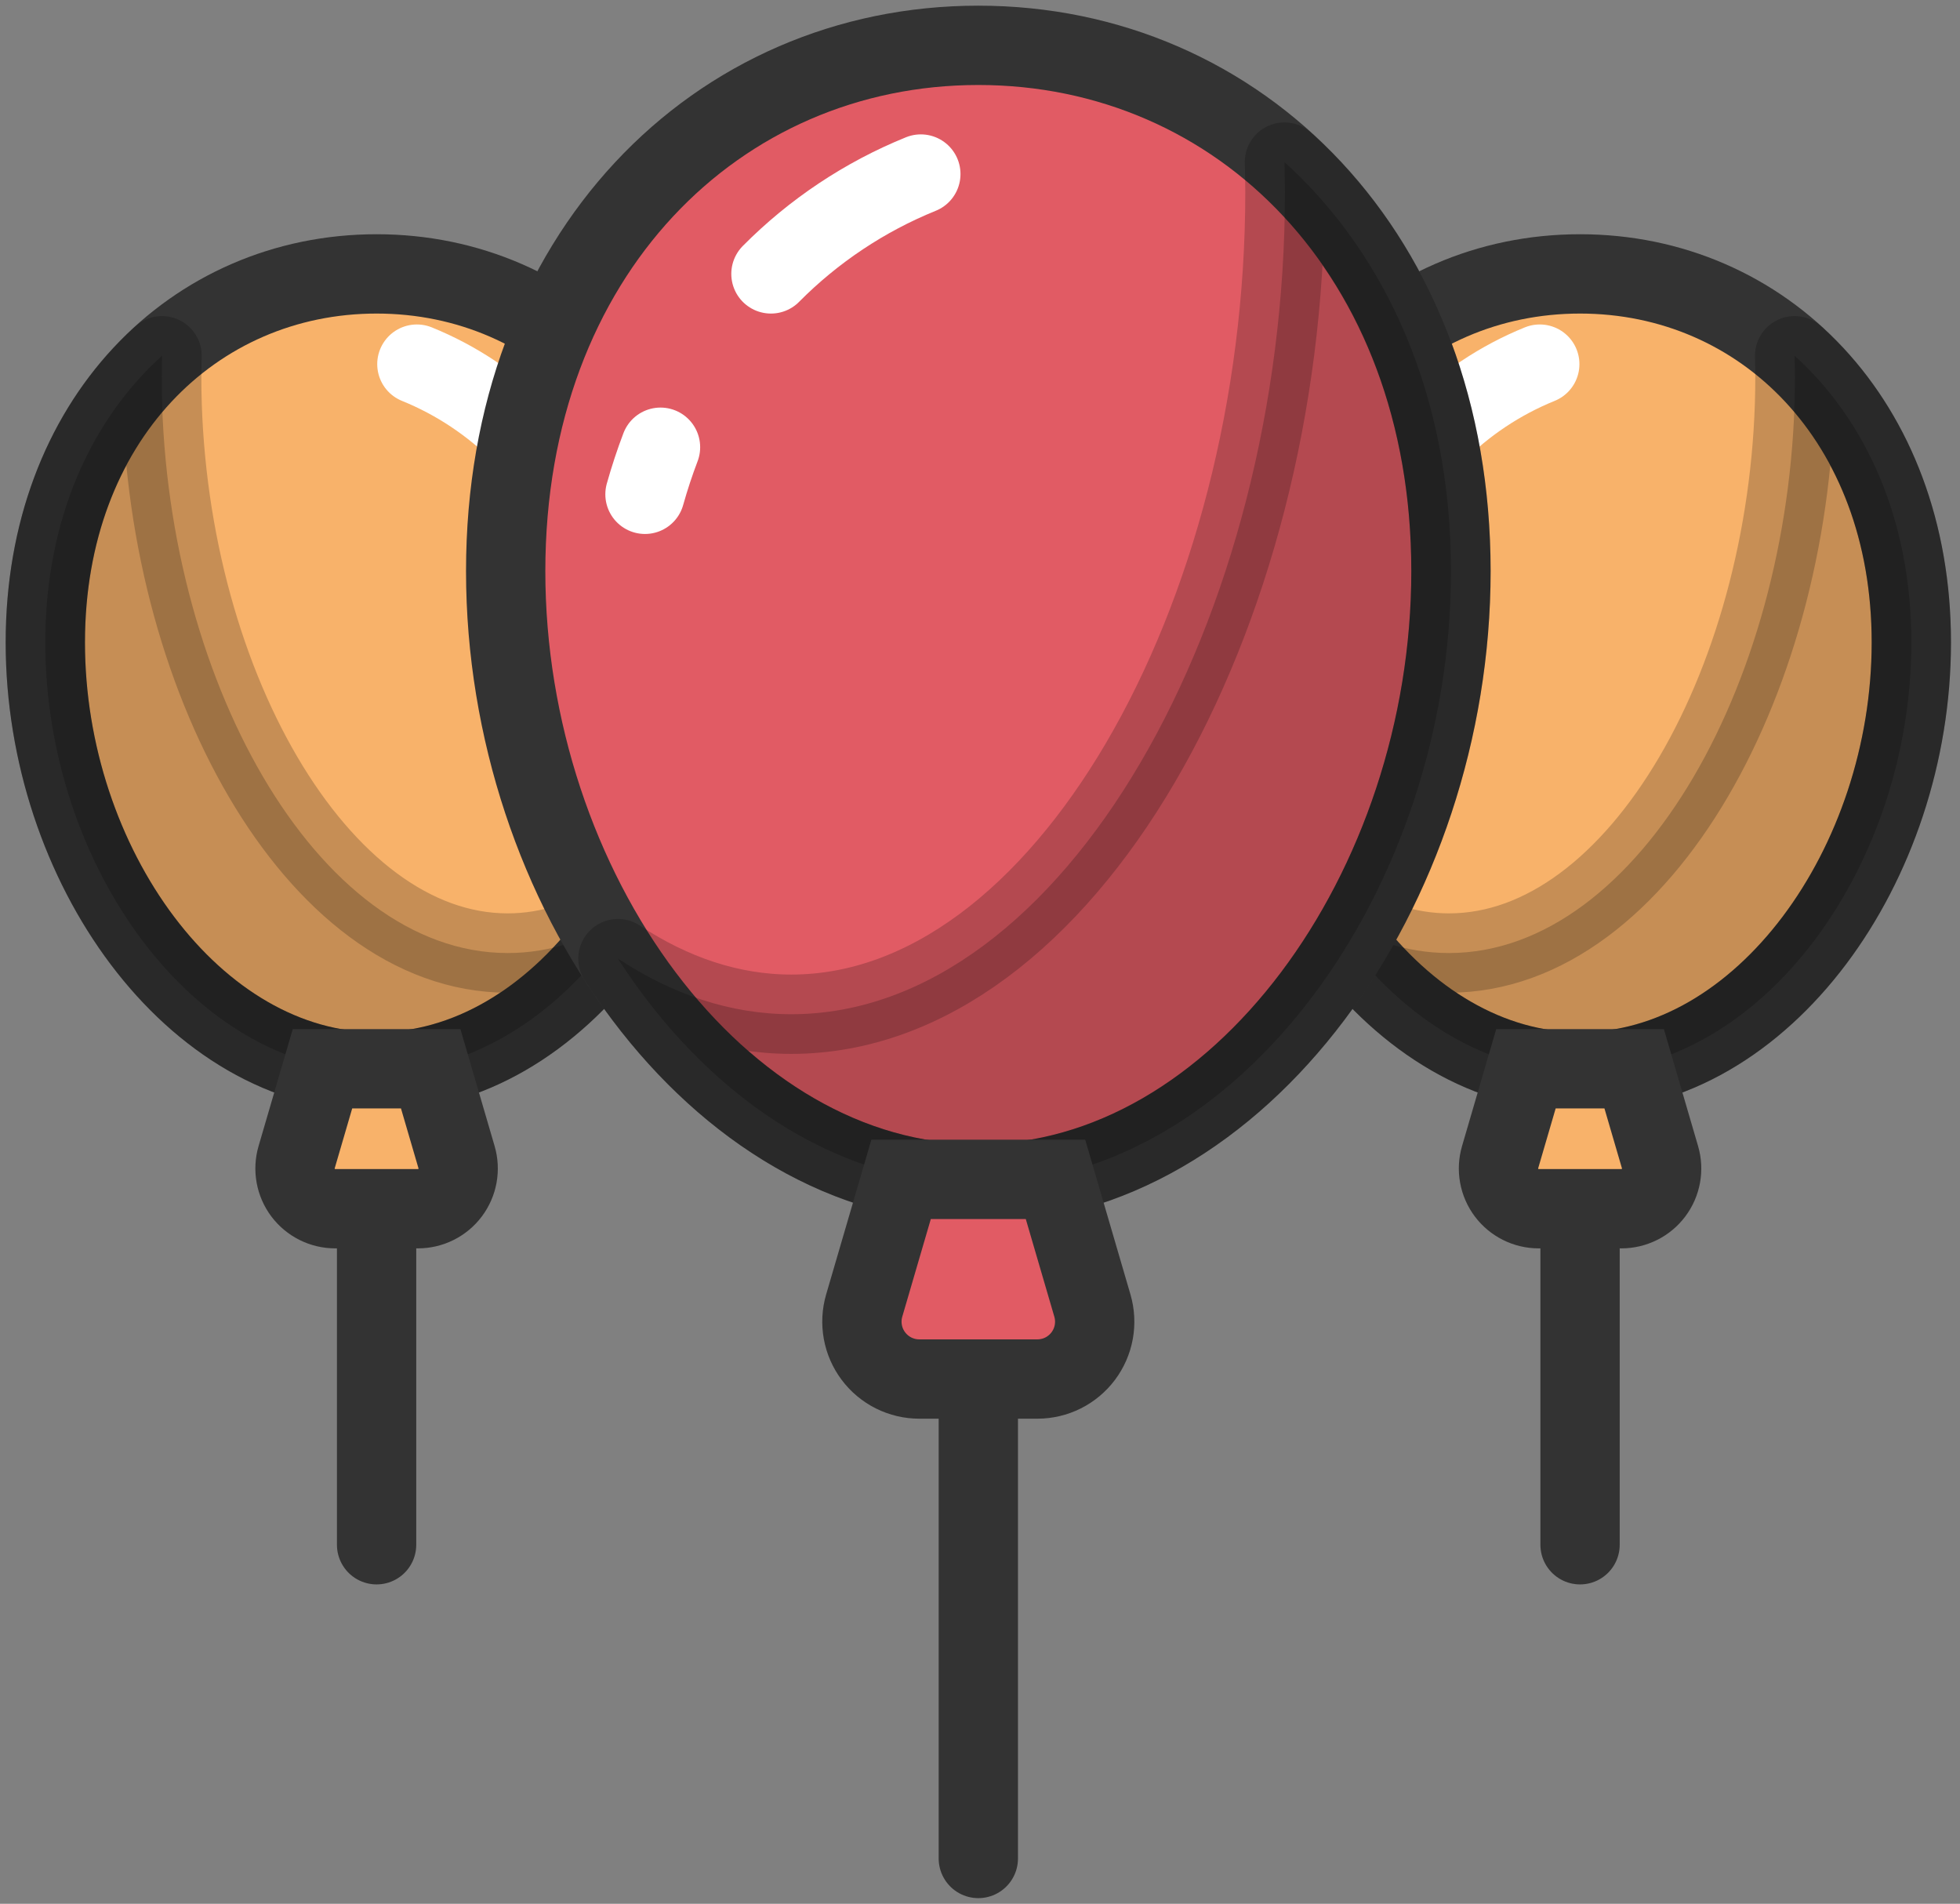 <svg width="173" height="168" viewBox="0 0 173 168" fill="none" xmlns="http://www.w3.org/2000/svg">
<rect x="0" y="0" width="173" height="168" fill="#808080" stroke="none"/>
<g id="Group">
<g id="third-baloon">
<path id="Vector" d="M139.464 100.488V136.316" stroke="#333333" stroke-width="7" stroke-miterlimit="10" stroke-linecap="round" stroke-linejoin="round"/>
<path id="Vector_2" d="M168.704 56.694C168.704 76.304 155.612 94.588 139.462 94.588C123.312 94.588 110.22 76.304 110.22 56.694C110.22 37.084 123.312 24.17 139.462 24.17C155.612 24.17 168.704 37.084 168.704 56.694Z" fill="#F8B26A" stroke="#333333" stroke-width="7" stroke-miterlimit="10"/>
<g id="Vector_3">
<path d="M126.634 38.308C129.276 35.643 132.431 33.542 135.908 32.132Z" fill="#E15B64"/>
<path d="M126.634 38.308C129.276 35.643 132.431 33.542 135.908 32.132" stroke="white" stroke-width="7" stroke-miterlimit="10" stroke-linecap="round"/>
</g>
<g id="Vector_4">
<path d="M118.842 51.942C119.124 50.942 119.444 49.972 119.802 49.03Z" fill="#E15B64"/>
<path d="M118.842 51.942C119.124 50.942 119.444 49.972 119.802 49.03" stroke="white" stroke-width="7" stroke-miterlimit="10" stroke-linecap="round"/>
</g>
<path id="Vector_5" opacity="0.2" d="M158.402 31.394C158.418 32.014 158.432 32.634 158.432 33.266C158.432 59.572 144.76 84.1 127.894 84.1C124.118 84.1 120.506 82.864 117.168 80.66C122.532 88.984 130.526 94.588 139.462 94.588C155.612 94.588 168.704 76.304 168.704 56.694C168.704 45.864 164.698 37.092 158.402 31.394Z" fill="black" stroke="black" stroke-width="7" stroke-miterlimit="10" stroke-linecap="round" stroke-linejoin="round"/>
<path id="Vector_6" d="M143.116 106.662H135.812C135.261 106.662 134.718 106.534 134.225 106.287C133.732 106.041 133.303 105.683 132.973 105.242C132.642 104.801 132.419 104.289 132.321 103.747C132.222 103.205 132.252 102.647 132.406 102.118L134.688 94.312H144.24L146.522 102.118C146.677 102.647 146.706 103.205 146.608 103.747C146.51 104.289 146.287 104.801 145.956 105.242C145.625 105.683 145.197 106.041 144.704 106.287C144.211 106.534 143.667 106.662 143.116 106.662Z" fill="#F8B26A" stroke="#333333" stroke-width="7" stroke-miterlimit="10"/>
</g>
<g id="second-baloon">
<path id="Vector_7" d="M33.24 100.488V136.316" stroke="#333333" stroke-width="7" stroke-miterlimit="10" stroke-linecap="round" stroke-linejoin="round"/>
<path id="Vector_8" d="M4 56.694C4 76.304 17.092 94.588 33.242 94.588C49.392 94.588 62.484 76.304 62.484 56.694C62.484 37.084 49.392 24.17 33.242 24.17C17.092 24.17 4 37.084 4 56.694Z" fill="#F8B26A" stroke="#333333" stroke-width="7" stroke-miterlimit="10"/>
<g id="Vector_9">
<path d="M46.07 38.308C43.428 35.643 40.273 33.542 36.796 32.132Z" fill="#E15B64"/>
<path d="M46.07 38.308C43.428 35.643 40.273 33.542 36.796 32.132" stroke="white" stroke-width="7" stroke-miterlimit="10" stroke-linecap="round"/>
</g>
<g id="Vector_10">
<path d="M53.862 51.942C53.58 50.942 53.26 49.972 52.902 49.03Z" fill="#E15B64"/>
<path d="M53.862 51.942C53.58 50.942 53.26 49.972 52.902 49.03" stroke="white" stroke-width="7" stroke-miterlimit="10" stroke-linecap="round"/>
</g>
<path id="Vector_11" opacity="0.2" d="M14.302 31.394C14.286 32.014 14.272 32.634 14.272 33.266C14.272 59.572 27.944 84.1 44.81 84.1C48.586 84.1 52.198 82.864 55.536 80.66C50.172 88.984 42.178 94.588 33.242 94.588C17.092 94.588 4 76.304 4 56.694C4 45.864 8.006 37.092 14.302 31.394Z" fill="black" stroke="black" stroke-width="7" stroke-miterlimit="10" stroke-linecap="round" stroke-linejoin="round"/>
<path id="Vector_12" d="M29.588 106.662H36.892C37.443 106.662 37.987 106.534 38.48 106.287C38.973 106.041 39.401 105.683 39.732 105.242C40.062 104.801 40.286 104.289 40.384 103.747C40.482 103.205 40.453 102.647 40.298 102.118L38.016 94.312H28.464L26.182 102.118C26.027 102.647 25.998 103.205 26.096 103.747C26.195 104.289 26.418 104.801 26.748 105.242C27.079 105.683 27.508 106.041 28.001 106.287C28.494 106.534 29.037 106.662 29.588 106.662Z" fill="#F8B26A" stroke="#333333" stroke-width="7" stroke-miterlimit="10"/>
</g>
<g id="first-baloon">
<path id="Vector_13" d="M86.352 112.882V164" stroke="#333333" stroke-width="7" stroke-miterlimit="10" stroke-linecap="round" stroke-linejoin="round"/>
<path id="Vector_14" d="M128.07 50.402C128.07 78.38 109.392 104.466 86.352 104.466C63.312 104.466 44.634 78.38 44.634 50.402C44.634 22.424 63.312 4 86.352 4C109.392 4 128.07 22.424 128.07 50.402Z" fill="#E15B64" stroke="#333333" stroke-width="7" stroke-miterlimit="10"/>
<g id="Vector_15">
<path d="M68.048 24.17C71.817 20.368 76.317 17.37 81.278 15.358Z" fill="#E15B64"/>
<path d="M68.048 24.17C71.817 20.368 76.317 17.37 81.278 15.358" stroke="white" stroke-width="7" stroke-miterlimit="10" stroke-linecap="round"/>
</g>
<g id="Vector_16">
<path d="M56.93 43.62C57.332 42.194 57.788 40.81 58.3 39.466Z" fill="#E15B64"/>
<path d="M56.93 43.62C57.332 42.194 57.788 40.81 58.3 39.466" stroke="white" stroke-width="7" stroke-miterlimit="10" stroke-linecap="round"/>
</g>
<path id="Vector_17" opacity="0.2" d="M113.372 14.304C113.394 15.188 113.416 16.074 113.416 16.974C113.416 54.506 93.91 89.5 69.846 89.5C64.46 89.5 59.306 87.736 54.544 84.594C62.196 96.47 73.602 104.464 86.352 104.464C109.392 104.464 128.07 78.378 128.07 50.4C128.07 34.95 122.356 22.434 113.372 14.304Z" fill="black" stroke="black" stroke-width="7" stroke-miterlimit="10" stroke-linecap="round" stroke-linejoin="round"/>
<path id="Vector_18" d="M91.562 121.692H81.14C80.354 121.692 79.578 121.509 78.875 121.157C78.172 120.805 77.56 120.294 77.089 119.665C76.617 119.036 76.298 118.306 76.158 117.532C76.018 116.758 76.059 115.963 76.28 115.208L79.536 104.072H93.164L96.42 115.208C96.641 115.963 96.683 116.758 96.544 117.532C96.404 118.306 96.085 119.037 95.614 119.666C95.142 120.295 94.531 120.806 93.827 121.158C93.124 121.51 92.348 121.692 91.562 121.692Z" fill="#E15B64" stroke="#333333" stroke-width="7" stroke-miterlimit="10"/>
</g>
</g>
</svg>
